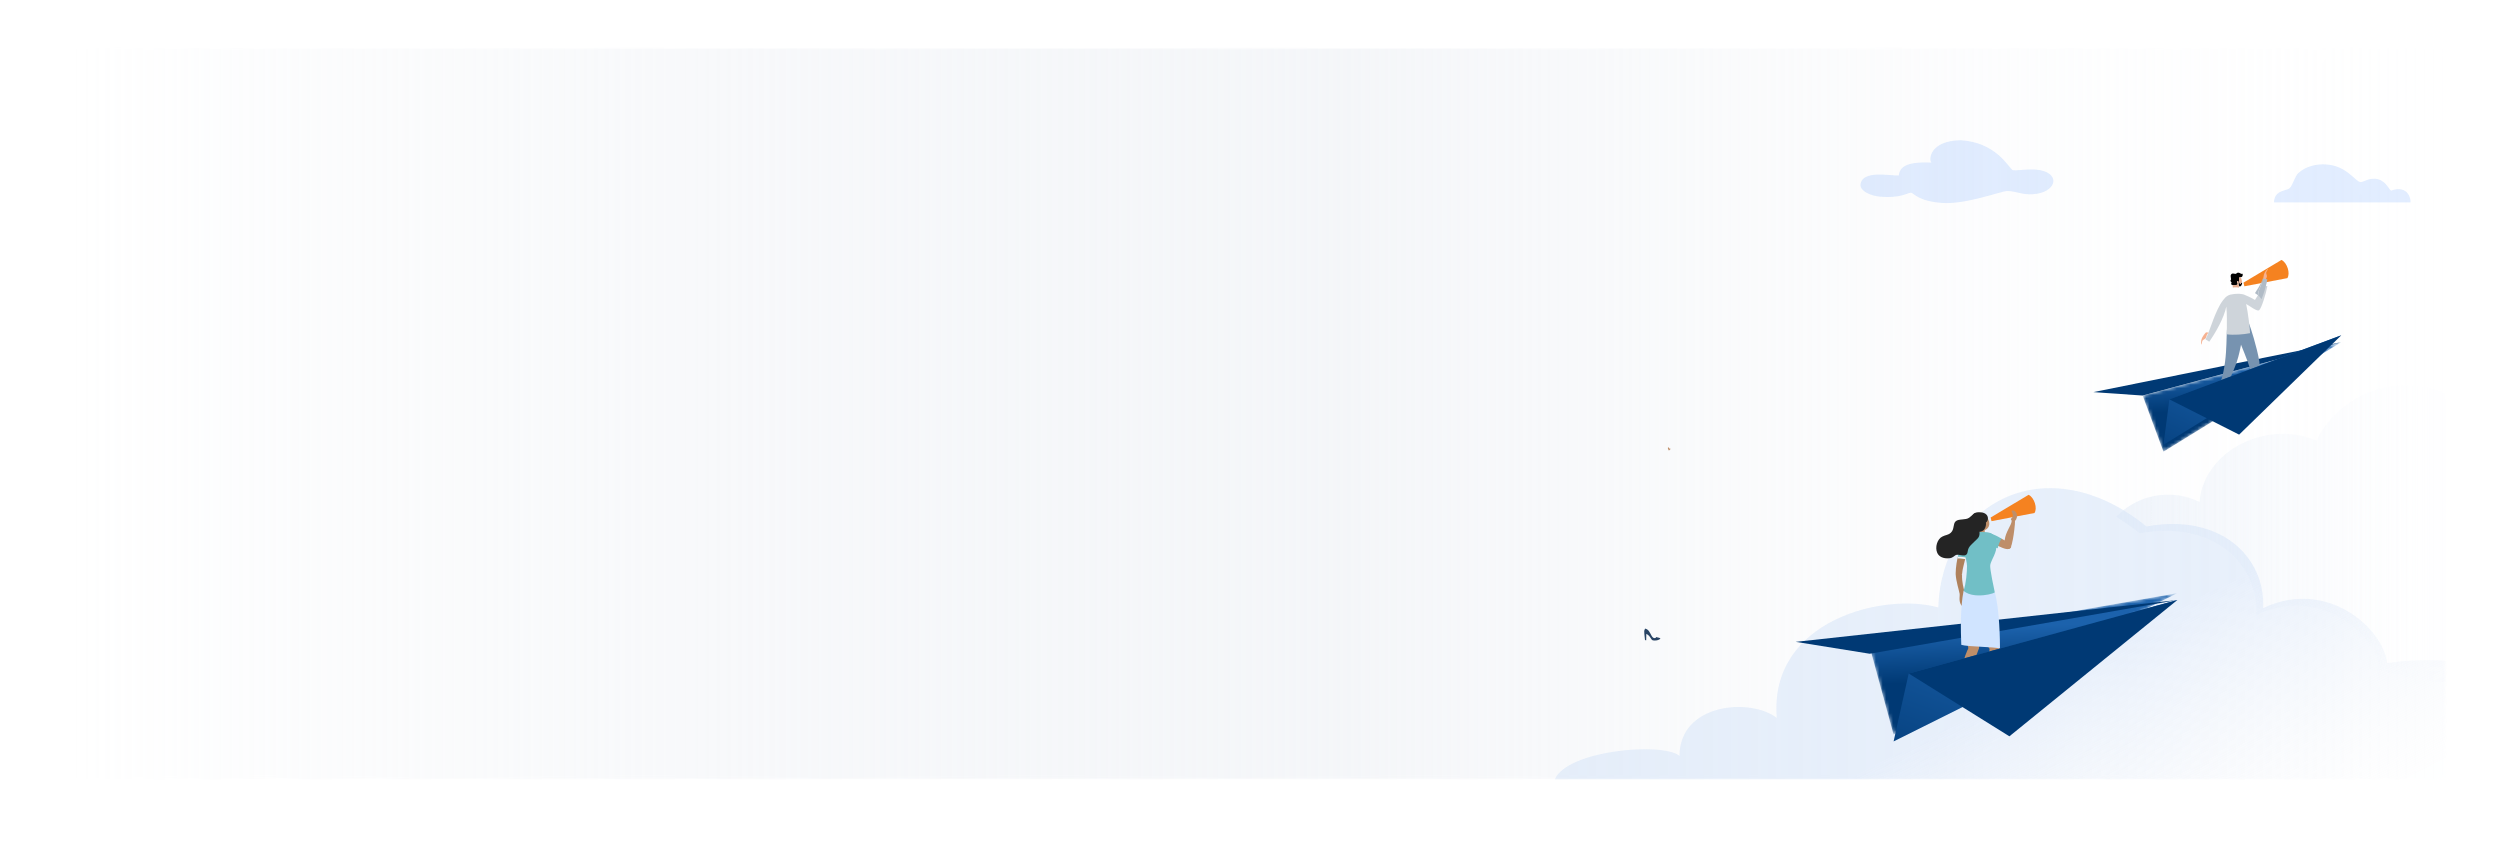 <svg width="731" height="246" viewBox="0 0 731 246" fill="none" xmlns="http://www.w3.org/2000/svg">
<g filter="url(#filter0_d)">
<rect x="16" y="14" width="699" height="214" rx="2" fill="white"/>
</g>
<mask id="mask0" mask-type="alpha" maskUnits="userSpaceOnUse" x="16" y="14" width="699" height="214">
<rect x="16" y="14" width="699" height="214" rx="2" fill="white"/>
</mask>
<g mask="url(#mask0)">
<mask id="mask1" mask-type="alpha" maskUnits="userSpaceOnUse" x="14" y="14" width="702" height="214">
<path fill-rule="evenodd" clip-rule="evenodd" d="M14.741 14H715.741V227.9H14.741V14Z" fill="white"/>
</mask>
<g mask="url(#mask1)">
<path fill-rule="evenodd" clip-rule="evenodd" d="M4.741 227.9H719.741V14H4.741V227.9Z" fill="url(#paint0_linear)"/>
</g>
<mask id="mask2" mask-type="alpha" maskUnits="userSpaceOnUse" x="657" y="14" width="58" height="62">
<path fill-rule="evenodd" clip-rule="evenodd" d="M657.369 14H714.741V75.569H657.369V14Z" fill="white"/>
</mask>
<g mask="url(#mask2)">
<path opacity="0.047" fill-rule="evenodd" clip-rule="evenodd" d="M662.147 14H683.477C677.846 18.621 674.253 25.635 674.253 33.488C674.253 47.404 685.534 58.685 699.45 58.685C705.201 58.685 710.501 56.757 714.741 53.515V72.703C710.002 74.552 704.845 75.569 699.45 75.569C676.209 75.569 657.369 56.728 657.369 33.488C657.369 26.455 659.097 19.827 662.147 14" fill="white"/>
</g>
<path fill-rule="evenodd" clip-rule="evenodd" d="M714.741 195.35L732.686 196.554L696 195.856C702.836 194.916 709.087 194.827 714.741 195.35ZM714.741 114.892C711.274 113.445 707.469 112.644 703.477 112.644C692.022 112.644 682.105 119.225 677.297 128.812C672.307 126.665 666.244 126.182 660.241 127.868C650.355 130.645 643.671 138.454 643.176 146.77C640.39 145.405 637.259 144.637 633.948 144.637C627.985 144.637 622.604 147.123 618.781 151.113C621.067 152.484 623.358 154.088 625.638 155.939C647.651 151.902 660.525 165.289 659.722 179.821C678.296 170.94 694.796 185.63 696 195.856C696 195.856 722.839 204.42 724.939 195.35C729.086 177.432 714.741 114.892 714.741 114.892Z" fill="url(#paint1_linear)"/>
<mask id="mask3" mask-type="alpha" maskUnits="userSpaceOnUse" x="618" y="112" width="115" height="88">
<path fill-rule="evenodd" clip-rule="evenodd" d="M714.741 195.35L732.686 196.554L696 195.856C702.836 194.916 709.087 194.827 714.741 195.35ZM714.741 114.892C711.274 113.445 707.469 112.644 703.477 112.644C692.022 112.644 682.105 119.225 677.297 128.812C672.307 126.665 666.244 126.182 660.241 127.868C650.355 130.645 643.671 138.454 643.176 146.77C640.39 145.405 637.259 144.637 633.948 144.637C627.985 144.637 622.604 147.123 618.781 151.113C621.067 152.484 623.358 154.088 625.638 155.939C647.651 151.902 660.525 165.289 659.722 179.821C678.296 170.94 694.796 185.63 696 195.856C696 195.856 722.839 204.42 724.939 195.35C729.086 177.432 714.741 114.892 714.741 114.892Z" fill="white"/>
</mask>
<g mask="url(#mask3)">
</g>
<path opacity="0.604" fill-rule="evenodd" clip-rule="evenodd" d="M716.742 227.9H454.611C458.285 219.313 486.204 216.941 491.085 221.015C491.141 205.543 511.951 203.996 519.518 209.917C517.225 181.121 551.163 173.182 566.756 177.622C567.765 146.788 598.577 130.341 627.638 153.939C649.652 149.902 662.525 163.289 661.722 177.821C680.297 168.94 696.797 183.63 698.001 193.856C704.837 192.916 711.087 192.827 716.742 193.349V227.9Z" fill="url(#paint2_linear)"/>
<mask id="mask4" mask-type="alpha" maskUnits="userSpaceOnUse" x="546" y="173" width="91" height="42">
<path fill-rule="evenodd" clip-rule="evenodd" d="M546.697 189.155L553.686 214.791L636.657 173.442L546.697 189.155Z" fill="white"/>
</mask>
<g mask="url(#mask4)">
<path fill-rule="evenodd" clip-rule="evenodd" d="M546.697 189.155L553.686 214.791L636.657 173.442L546.697 189.155Z" fill="url(#paint3_linear)"/>
</g>
<g filter="url(#filter1_d)">
<path fill-rule="evenodd" clip-rule="evenodd" d="M546.697 189.155L525.054 185.68L636.657 173.442L546.697 189.155Z" fill="#003974"/>
<path fill-rule="evenodd" clip-rule="evenodd" d="M582.385 172.242C582.677 174.523 584.822 185.4 584.711 188.262L582.104 188.9L581.652 187.535C579.564 185.344 577.905 177.776 578.521 170.687L582.385 172.242Z" fill="#BE8E69"/>
<path fill-rule="evenodd" clip-rule="evenodd" d="M578.867 172.568C578.867 174.773 579.143 184.676 578.65 187.567L576.567 190.005L575.806 188.084C575.058 186.561 573.499 179.271 575.075 172.022L578.867 172.568Z" fill="#BE8E69"/>
<path fill-rule="evenodd" clip-rule="evenodd" d="M577.782 154.387H580.339V151.498H577.782V154.387Z" fill="#BE8E69"/>
<path fill-rule="evenodd" clip-rule="evenodd" d="M572.437 161.032C572.259 161.615 571.855 163.699 571.831 165.817L573.698 165.969L573.715 165.772C573.847 164.186 574.287 163.061 574.68 161.208L573.624 160.961L572.437 161.032Z" fill="#AF815C"/>
<path fill-rule="evenodd" clip-rule="evenodd" d="M571.831 165.817C571.98 168.13 572.768 170.426 572.995 171.604C573.144 172.414 572.41 174.418 574.189 175.616C574.575 175.791 575.602 174.911 574.427 171.121C574.147 169.828 573.637 168.341 573.699 165.965L573.316 165.782L571.831 165.817Z" fill="#AF815C"/>
<path fill-rule="evenodd" clip-rule="evenodd" d="M578.65 187.567C577.614 190.624 574.645 197.005 573.517 200.6C573.894 201.038 574.464 203.117 574.692 203.36C574.686 203.37 574.681 203.379 574.675 203.388C574.604 203.479 574.372 203.616 574.078 203.536C573.35 203.293 573.425 202.03 573.05 201.073C572.956 200.833 572.827 200.644 572.693 200.498L572.2 200.203C573.172 196.341 573.823 190.137 575.943 186.919L578.65 187.567Z" fill="#BE8E69"/>
<path fill-rule="evenodd" clip-rule="evenodd" d="M571.585 203.48C571.551 203.471 571.302 203.428 571.264 203.286C571.346 202.963 571.494 201.642 571.728 200.809C571.834 200.428 572.048 200.365 572.153 200.113C572.347 200.182 572.812 200.466 573.05 201.073C573.425 202.03 573.349 203.293 574.078 203.536C574.404 203.625 574.654 203.446 574.692 203.36C574.841 203.579 575.835 203.881 575.678 204.148C575.609 204.254 574.682 204.596 573.478 204.05C572.878 203.739 573.205 202.666 572.112 201.69L571.585 203.48Z" fill="#274364"/>
<path fill-rule="evenodd" clip-rule="evenodd" d="M574.755 161.523C574.378 161.388 572.974 161.201 572.403 161.271C572.83 158.093 574.003 155.229 575.987 154.849L574.755 161.523Z" fill="#71BFC6"/>
<path fill-rule="evenodd" clip-rule="evenodd" d="M583.276 171.214C584.684 176.003 584.817 185.874 584.782 187.625C583.286 187.116 575.478 187.145 573.482 186.55C573.307 182.452 573.171 175.661 574.152 170.738L583.276 171.214Z" fill="#D0E4FF"/>
<path fill-rule="evenodd" clip-rule="evenodd" d="M574.387 160.943C574.574 160.975 574.733 161.008 574.844 161.039L574.755 161.523C574.679 161.496 574.562 161.466 574.419 161.438C573.848 161.323 572.86 161.215 572.403 161.271C572.425 161.111 572.448 160.951 572.474 160.792C572.9 160.75 573.784 160.84 574.387 160.943" fill="#FDF3F3"/>
<path fill-rule="evenodd" clip-rule="evenodd" d="M579.76 153.136C579.686 152.555 579.552 152.034 579.603 151.627C579.702 150.83 580.693 149.815 581.123 149.521C581.204 149.611 581.288 149.727 581.364 149.872C582.056 151.176 581.63 152.896 579.76 153.136" fill="#BE8E69"/>
<path fill-rule="evenodd" clip-rule="evenodd" d="M580.488 153.592C581.003 153.644 581.545 153.68 582.066 153.885C583.626 154.498 584.228 157.609 583.364 159.702C583.023 160.745 582.032 162.356 581.938 163.308C581.826 164.434 583.053 170.196 583.276 171.214C582.622 171.642 580.551 172.145 578.448 172.103C578.15 172.097 577.851 172.08 577.556 172.05C576.238 171.918 574.987 171.533 574.152 170.738C574.888 168.615 575.156 165.214 575.156 163.481C575.156 161.748 573.353 157.247 575.393 154.837C576.166 153.925 578.191 153.386 580.488 153.592" fill="#71BFC6"/>
<path fill-rule="evenodd" clip-rule="evenodd" d="M580.699 150.757C580.745 151.085 580.833 153.452 578.639 153.493C576.444 153.535 576.491 151.859 576.471 150.974C576.451 150.089 576.244 148.075 578.044 147.84C581.645 147.37 581.742 150.117 580.699 150.757" fill="#242424"/>
<path fill-rule="evenodd" clip-rule="evenodd" d="M578.593 154.995C578.295 155.667 576.187 157.189 575.678 158.187C575.17 159.184 575.505 159.88 574.786 160.287C574.226 160.605 573.294 160.272 572.587 160.21C572.418 160.195 572.262 160.196 572.126 160.224C571.419 160.372 571.205 161.125 569.964 161.238C568.177 161.4 566.953 160.754 566.46 159.673C565.714 158.037 566.452 155.588 567.953 154.885C568.893 154.381 569.649 154.495 570.445 153.745C571.521 152.732 570.985 151.204 571.85 150.417C572.715 149.629 574.719 150.136 575.774 149.385C576.828 148.634 576.959 147.979 578.397 147.926C580.146 148.02 578.247 150.223 578.131 150.521C577.857 151.228 578.488 152.112 578.686 152.946C578.726 153.113 578.762 153.286 578.786 153.463C578.853 153.953 578.835 154.474 578.593 154.995" fill="#242424"/>
<path fill-rule="evenodd" clip-rule="evenodd" d="M584.714 187.946C585.023 191.648 583.418 198.53 582.441 201.915C582.921 202.235 584.028 204.085 584.313 204.258C584.31 204.269 584.307 204.279 584.304 204.29C584.26 204.396 584.073 204.59 583.769 204.592C583.002 204.553 582.736 203.317 582.117 202.496C581.963 202.29 581.787 202.142 581.619 202.038L581.065 201.885C580.964 197.905 580.649 191.478 581.827 187.809L584.714 187.946Z" fill="#BE8E69"/>
<path fill-rule="evenodd" clip-rule="evenodd" d="M481.354 185.208C481.318 185.208 481.067 185.234 480.992 185.106C480.984 184.774 480.773 183.461 480.773 182.596C480.774 182.2 480.963 182.083 480.996 181.811C481.202 181.826 481.726 181.975 482.118 182.496C482.736 183.317 483.003 184.553 483.77 184.592C484.107 184.59 484.301 184.351 484.314 184.258C484.516 184.428 485.555 184.452 485.475 184.752C485.438 184.873 484.636 185.451 483.33 185.248C482.668 185.11 482.695 183.988 481.38 183.341L481.354 185.208Z" fill="#274364"/>
<path fill-rule="evenodd" clip-rule="evenodd" d="M487.967 129.735C487.557 129.016 487.674 128.862 487.806 128.805C487.965 128.737 488.189 129.404 488.428 129.233C488.507 129.176 488.564 129.111 488.605 129.04C488.512 129.263 488.323 129.547 487.967 129.735V129.735ZM488.682 128.746L488.682 128.731L488.683 128.731L488.682 128.746Z" fill="#BE8E69"/>
<path fill-rule="evenodd" clip-rule="evenodd" d="M582.061 149.317L582.315 150.387L594.877 148.003C595.796 146.657 594.893 143.549 593.17 142.677L582.061 149.317Z" fill="#F58220"/>
<path fill-rule="evenodd" clip-rule="evenodd" d="M656 80.64L656.254 81.71L668.816 79.326C669.735 77.981 668.832 74.872 667.109 74L656 80.64Z" fill="#F58220"/>
<path fill-rule="evenodd" clip-rule="evenodd" d="M589.197 150.416C589.208 151.248 588.833 154.409 588.573 155.653C588.376 156.594 588.18 157.872 587.666 158.389C586.736 158.775 586.065 156.666 586.171 155.909C586.445 153.519 588.11 151.64 588.219 150.348C588.42 150.234 588.507 150.16 588.633 150.168C588.793 150.179 589.041 150.247 589.197 150.416" fill="#BE8E69"/>
<path fill-rule="evenodd" clip-rule="evenodd" d="M589.191 150.303C589.194 150.333 589.196 150.371 589.197 150.416C588.841 150.392 588.482 150.368 588.219 150.348C588.221 150.321 588.223 150.294 588.224 150.267C588.103 150.062 588.007 149.886 587.932 149.735C588.244 149.547 588.41 149.263 588.491 149.04C588.536 148.95 588.557 148.85 588.559 148.746L588.56 148.731L588.56 148.731C588.566 148.136 588.017 147.389 588.167 147.328C589.59 146.839 590.397 149.103 589.191 150.303" fill="#BE8E69"/>
<path fill-rule="evenodd" clip-rule="evenodd" d="M587.397 158.517C586.481 158.8 584.576 157.768 583.755 157.385C583.984 156.638 584.382 155.733 584.681 155.301C585.668 155.659 586.875 156.342 587.68 157.045C588.158 157.463 588.314 158.234 587.397 158.517" fill="#BE8E69"/>
<path fill-rule="evenodd" clip-rule="evenodd" d="M582.111 154.009C583.013 154.291 584.045 154.764 585.246 155.498C584.839 156.071 584.235 157.564 584.134 158.323C583.838 158.213 583.24 158.04 582.559 157.818C581.317 157.559 578.454 156.246 579.248 154.611C579.702 153.676 580.954 153.648 582.111 154.009" fill="#71BFC6"/>
<path fill-rule="evenodd" clip-rule="evenodd" d="M553.687 214.791L558.103 194.935L636.658 173.442L553.687 214.791Z" fill="url(#paint4_linear)"/>
<path fill-rule="evenodd" clip-rule="evenodd" d="M558.103 194.935L587.545 213.299L636.657 173.442L558.103 194.935Z" fill="#003974"/>
</g>
<g filter="url(#filter2_d)">
<mask id="mask5" mask-type="alpha" maskUnits="userSpaceOnUse" x="626" y="98" width="59" height="33">
<path fill-rule="evenodd" clip-rule="evenodd" d="M626.503 113.659L632.599 130.063L684.584 98.046L626.503 113.659Z" fill="white"/>
</mask>
<g mask="url(#mask5)">
<path fill-rule="evenodd" clip-rule="evenodd" d="M626.503 113.659L632.599 130.063L684.584 98.046L626.503 113.659Z" fill="url(#paint5_linear)"/>
</g>
</g>
<g filter="url(#filter3_d)">
<path fill-rule="evenodd" clip-rule="evenodd" d="M626.503 113.659L612.101 112.657L684.584 98.046L626.503 113.659Z" fill="#003974"/>
</g>
<g opacity="0.398" filter="url(#filter4_d)">
<path fill-rule="evenodd" clip-rule="evenodd" d="M704.816 56.566C704.403 53.792 702.156 52.623 699.244 53.723C698.671 53.861 697.937 51.178 695.438 50.445C692.939 49.711 691.025 51.339 690.188 51.247C688.641 51.078 686.182 46.364 679.922 46.065C677.519 45.95 674.367 46.498 672.083 48.571C670.921 49.626 670.455 52.112 669.484 53.035C668.681 53.799 665.724 53.517 665.036 56.2C664.949 56.539 664.92 56.864 664.937 57.177H704.815C704.842 56.978 704.847 56.775 704.816 56.566" fill="#1671FC" fill-opacity="0.324"/>
</g>
<g opacity="0.398" filter="url(#filter5_d)">
<path fill-rule="evenodd" clip-rule="evenodd" d="M586.969 53.853C585.11 53.842 574.945 57.831 567.916 57.345C560.888 56.858 559.562 54.438 558.81 54.339C557.783 54.298 555.871 56.029 549.884 55.519C546.66 55.244 543.919 53.739 544.002 52.084C544.356 47.531 552.843 49.477 555.186 49.3C555.517 47.111 556.887 45.189 564.734 45.542C563.894 44.658 564.292 39.177 573.265 39C583.432 39.575 587.207 46.737 588.383 47.664C589.041 48.182 593.399 47.081 596.717 47.789C602.589 49.041 601.158 54.282 594.509 54.794C591.38 55.035 589.409 53.867 586.969 53.853Z" fill="#1671FC" fill-opacity="0.324"/>
</g>
<path fill-rule="evenodd" clip-rule="evenodd" d="M661.763 82.162C661.792 82.036 661.657 80.633 662.312 79.506C662.387 79.377 663.07 78.502 663.168 78.631C663.248 78.735 662.593 79.477 662.62 79.835C662.638 80.067 662.846 80.428 662.846 80.812C662.846 81.021 662.718 81.261 662.616 81.435C662.319 81.863 662.353 82.661 662.353 82.661L661.763 82.162Z" fill="#F6B190"/>
<path fill-rule="evenodd" clip-rule="evenodd" d="M654.509 82.353C654.433 82.149 654.151 82.086 654.116 82.424C654.082 82.763 654.37 82.959 654.348 83.043C654.326 83.128 654.133 83.369 653.483 83.407C653.22 83.422 653.001 83.409 652.829 83.372C652.577 83.318 652.428 83.212 652.393 83.066C652.333 82.822 652.528 82.802 652.532 82.684C652.536 82.566 652.167 82.3 652.18 82.023C652.186 81.898 652.33 81.823 652.366 81.712C652.401 81.6 652.235 81.112 652.244 80.7C652.252 80.296 652.482 80.091 652.672 80.016C652.991 79.891 653.365 80.094 653.631 80.083C653.999 80.069 653.978 79.754 654.402 79.726C654.826 79.698 655.211 80.035 655.331 80.079C655.451 80.123 655.579 79.983 655.654 80.015C655.728 80.047 655.966 80.565 655.484 80.985C655.425 81.031 655.31 81.054 655.189 81.071C654.989 81.099 654.768 81.108 654.733 81.166C654.677 81.26 654.607 82.724 655.074 83.079C655.146 83.064 655.338 82.495 655.538 82.627C655.746 82.713 655.369 83.839 654.893 83.754C654.782 83.734 654.705 83.662 654.651 83.559C654.475 83.221 654.585 82.556 654.509 82.353" fill="black"/>
<path fill-rule="evenodd" clip-rule="evenodd" d="M655.074 83.079C654.606 82.724 654.677 81.26 654.733 81.166C654.768 81.108 654.989 81.099 655.188 81.071C655.351 81.346 655.47 81.697 655.525 82.104C655.55 82.29 655.555 82.466 655.537 82.627C655.337 82.495 655.146 83.064 655.074 83.079" fill="#E4AB8D"/>
<path fill-rule="evenodd" clip-rule="evenodd" d="M654.509 82.353C654.585 82.556 654.475 83.221 654.651 83.559L654.683 84.106C654.252 84.004 653.879 83.988 653.546 84.01C653.317 84.025 653.092 84.048 652.87 84.082L652.829 83.372C653.001 83.409 653.22 83.422 653.483 83.407C654.133 83.369 654.326 83.128 654.348 83.043C654.37 82.959 654.082 82.763 654.116 82.424C654.151 82.085 654.433 82.149 654.509 82.353" fill="#E4AB8D"/>
<path fill-rule="evenodd" clip-rule="evenodd" d="M649.2 116.305C649.094 116.417 648.404 116.205 648.361 115.966C648.365 115.949 648.371 115.927 648.379 115.903C648.322 115.917 648.164 115.937 648.117 116.038C648.07 116.139 647.784 116.564 647.936 116.74C648.043 116.864 648.781 117.181 649.289 117.075C649.771 116.974 649.965 116.214 649.791 116.126C649.582 116.02 649.329 115.928 649.161 116.035C649.145 116.07 649.215 116.271 649.2 116.305" fill="#23207A"/>
<path fill-rule="evenodd" clip-rule="evenodd" d="M660.364 116.438C660.598 116.649 662.94 116.367 662.986 116.318C662.925 115.97 661.64 115.438 661.277 115.388C661.272 115.537 661.27 115.629 661.27 115.629C661.108 115.751 660.67 115.847 660.434 115.652C660.421 115.588 660.407 115.5 660.391 115.396C660.246 115.456 660.046 116.151 660.364 116.438" fill="#23207A"/>
<path fill-rule="evenodd" clip-rule="evenodd" d="M660.434 115.651C660.67 115.847 661.108 115.751 661.27 115.629C661.27 115.629 661.272 115.537 661.277 115.388C661.294 114.936 661.305 114.54 661.258 114.01C660.955 113.634 660.585 113.654 660.191 113.709C660.236 114.136 660.323 114.931 660.391 115.396C660.407 115.5 660.421 115.588 660.434 115.651" fill="#E5A485"/>
<path fill-rule="evenodd" clip-rule="evenodd" d="M649.835 114.945C649.673 114.778 649.216 114.627 648.799 114.5C648.626 114.945 648.454 115.612 648.334 116.07C648.377 116.309 649.102 116.45 649.2 116.305C649.404 115.848 649.617 115.395 649.835 114.945" fill="#E5A485"/>
<path fill-rule="evenodd" clip-rule="evenodd" d="M655.982 94.785C656.078 96.681 655.144 102.512 654.071 105.701C652.997 108.891 650.477 114.246 650.007 115.178L648.153 114.668C651.843 106.977 650.671 97.845 651.334 95.111L655.982 94.785Z" fill="#7793B0"/>
<path fill-rule="evenodd" clip-rule="evenodd" d="M657.597 94.569C658.12 95.871 659.91 101.444 660.622 105.644C660.739 106.639 661.387 114.764 661.387 114.764L659.357 114.85C658.401 105.352 653.897 99.99 653.815 95.075L657.597 94.569Z" fill="#7793B0"/>
<path fill-rule="evenodd" clip-rule="evenodd" d="M645.029 97.19C644.966 97.302 643.92 98.247 643.643 99.521C643.611 99.667 643.525 100.773 643.684 100.744C643.813 100.721 643.831 99.732 644.093 99.485C644.262 99.326 644.659 99.2 644.918 98.917C645.06 98.763 645.127 98.499 645.169 98.302C645.239 97.786 645.802 97.22 645.802 97.22L645.029 97.19Z" fill="#F6B190"/>
<g filter="url(#filter6_d)">
<path fill-rule="evenodd" clip-rule="evenodd" d="M650.968 87.635C651.197 89.755 651.142 91.536 651.124 95.753C653.026 96.031 655.946 95.812 657.91 95.423C657.934 94.356 657.29 89.224 656.777 86.892C657.527 87.23 659.883 89.161 660.548 88.723C661.214 88.285 662.613 83.812 662.981 81.675L661.64 81.438C661.03 83.397 659.791 84.9 659.356 85.709C658.16 84.961 656.765 84.412 656.411 84.249C655.492 83.824 654.206 83.874 653.243 83.967C651.645 84.123 650.963 84.538 650.004 85.795C647.71 88.8 646.306 94.449 644.896 97.222L645.99 97.917C647.956 95.101 650.291 90.966 650.968 87.635" fill="#CED4DA"/>
</g>
<path fill-rule="evenodd" clip-rule="evenodd" d="M659.356 85.709C659.865 86.027 660.325 86.358 660.632 86.671C660.242 86.115 660.319 85.494 660.515 84.917C660.703 84.362 661.591 82.231 661.739 81.456L661.64 81.438C661.03 83.397 659.791 84.9 659.356 85.709" fill="#B0BBC6"/>
<path fill-rule="evenodd" clip-rule="evenodd" d="M660.631 86.671C660.722 86.753 661.022 87.14 661.267 87.499C661.94 85.909 662.717 83.201 662.98 81.675L661.738 81.456C661.59 82.231 660.703 84.362 660.514 84.917C660.318 85.494 660.241 86.115 660.631 86.671" fill="#B0BBC6"/>
<path fill-rule="evenodd" clip-rule="evenodd" d="M632.6 130.063L634.325 116.778L684.584 98.046L632.6 130.063Z" fill="url(#paint6_linear)"/>
<path fill-rule="evenodd" clip-rule="evenodd" d="M634.325 116.778L654.721 127.087L684.585 98.046L634.325 116.778Z" fill="#003974"/>
</g>
<defs>
<filter id="filter0_d" x="0" y="0" width="731" height="246" filterUnits="userSpaceOnUse" color-interpolation-filters="sRGB">
<feFlood flood-opacity="0" result="BackgroundImageFix"/>
<feColorMatrix in="SourceAlpha" type="matrix" values="0 0 0 0 0 0 0 0 0 0 0 0 0 0 0 0 0 0 127 0"/>
<feOffset dy="2"/>
<feGaussianBlur stdDeviation="8"/>
<feColorMatrix type="matrix" values="0 0 0 0 0 0 0 0 0 0 0 0 0 0 0 0 0 0 0.2 0"/>
<feBlend mode="normal" in2="BackgroundImageFix" result="effect1_dropShadow"/>
<feBlend mode="normal" in="SourceGraphic" in2="effect1_dropShadow" result="shape"/>
</filter>
<filter id="filter1_d" x="476.773" y="72" width="196.408" height="148.791" filterUnits="userSpaceOnUse" color-interpolation-filters="sRGB">
<feFlood flood-opacity="0" result="BackgroundImageFix"/>
<feColorMatrix in="SourceAlpha" type="matrix" values="0 0 0 0 0 0 0 0 0 0 0 0 0 0 0 0 0 0 127 0"/>
<feOffset dy="2"/>
<feGaussianBlur stdDeviation="2"/>
<feColorMatrix type="matrix" values="0 0 0 0 0 0 0 0 0 0 0 0 0 0 0 0 0 0 0.221 0"/>
<feBlend mode="normal" in2="BackgroundImageFix" result="effect1_dropShadow"/>
<feBlend mode="normal" in="SourceGraphic" in2="effect1_dropShadow" result="shape"/>
</filter>
<filter id="filter2_d" x="622.503" y="96.046" width="66.081" height="40.017" filterUnits="userSpaceOnUse" color-interpolation-filters="sRGB">
<feFlood flood-opacity="0" result="BackgroundImageFix"/>
<feColorMatrix in="SourceAlpha" type="matrix" values="0 0 0 0 0 0 0 0 0 0 0 0 0 0 0 0 0 0 127 0"/>
<feOffset dy="2"/>
<feGaussianBlur stdDeviation="2"/>
<feColorMatrix type="matrix" values="0 0 0 0 0 0 0 0 0 0 0 0 0 0 0 0 0 0 0.172 0"/>
<feBlend mode="normal" in2="BackgroundImageFix" result="effect1_dropShadow"/>
<feBlend mode="normal" in="SourceGraphic" in2="effect1_dropShadow" result="shape"/>
</filter>
<filter id="filter3_d" x="608.101" y="96.046" width="80.483" height="23.614" filterUnits="userSpaceOnUse" color-interpolation-filters="sRGB">
<feFlood flood-opacity="0" result="BackgroundImageFix"/>
<feColorMatrix in="SourceAlpha" type="matrix" values="0 0 0 0 0 0 0 0 0 0 0 0 0 0 0 0 0 0 127 0"/>
<feOffset dy="2"/>
<feGaussianBlur stdDeviation="2"/>
<feColorMatrix type="matrix" values="0 0 0 0 0 0 0 0 0 0 0 0 0 0 0 0 0 0 0.172 0"/>
<feBlend mode="normal" in2="BackgroundImageFix" result="effect1_dropShadow"/>
<feBlend mode="normal" in="SourceGraphic" in2="effect1_dropShadow" result="shape"/>
</filter>
<filter id="filter4_d" x="660.933" y="44.051" width="47.905" height="19.126" filterUnits="userSpaceOnUse" color-interpolation-filters="sRGB">
<feFlood flood-opacity="0" result="BackgroundImageFix"/>
<feColorMatrix in="SourceAlpha" type="matrix" values="0 0 0 0 0 0 0 0 0 0 0 0 0 0 0 0 0 0 127 0"/>
<feOffset dy="2"/>
<feGaussianBlur stdDeviation="2"/>
<feColorMatrix type="matrix" values="0 0 0 0 0 0 0 0 0 0 0 0 0 0 0 0 0 0 0.15 0"/>
<feBlend mode="normal" in2="BackgroundImageFix" result="effect1_dropShadow"/>
<feBlend mode="normal" in="SourceGraphic" in2="effect1_dropShadow" result="shape"/>
</filter>
<filter id="filter5_d" x="540" y="37" width="64.407" height="26.386" filterUnits="userSpaceOnUse" color-interpolation-filters="sRGB">
<feFlood flood-opacity="0" result="BackgroundImageFix"/>
<feColorMatrix in="SourceAlpha" type="matrix" values="0 0 0 0 0 0 0 0 0 0 0 0 0 0 0 0 0 0 127 0"/>
<feOffset dy="2"/>
<feGaussianBlur stdDeviation="2"/>
<feColorMatrix type="matrix" values="0 0 0 0 0 0 0 0 0 0 0 0 0 0 0 0 0 0 0.15 0"/>
<feBlend mode="normal" in2="BackgroundImageFix" result="effect1_dropShadow"/>
<feBlend mode="normal" in="SourceGraphic" in2="effect1_dropShadow" result="shape"/>
</filter>
<filter id="filter6_d" x="640.896" y="79.438" width="26.085" height="24.479" filterUnits="userSpaceOnUse" color-interpolation-filters="sRGB">
<feFlood flood-opacity="0" result="BackgroundImageFix"/>
<feColorMatrix in="SourceAlpha" type="matrix" values="0 0 0 0 0 0 0 0 0 0 0 0 0 0 0 0 0 0 127 0"/>
<feOffset dy="2"/>
<feGaussianBlur stdDeviation="2"/>
<feColorMatrix type="matrix" values="0 0 0 0 0 0 0 0 0 0 0 0 0 0 0 0 0 0 0.175 0"/>
<feBlend mode="normal" in2="BackgroundImageFix" result="effect1_dropShadow"/>
<feBlend mode="normal" in="SourceGraphic" in2="effect1_dropShadow" result="shape"/>
</filter>
<linearGradient id="paint0_linear" x1="756.538" y1="9.834" x2="20.843" y2="9.801" gradientUnits="userSpaceOnUse">
<stop stop-color="white" stop-opacity="0.01"/>
<stop offset="0.49" stop-color="#ECEFF4" stop-opacity="0.546"/>
<stop offset="1" stop-color="white"/>
</linearGradient>
<linearGradient id="paint1_linear" x1="710.17" y1="121.23" x2="618.781" y2="121.23" gradientUnits="userSpaceOnUse">
<stop stop-color="#F8FAFD" stop-opacity="0.01"/>
<stop offset="1" stop-color="#EEF3FA"/>
</linearGradient>
<linearGradient id="paint2_linear" x1="739.731" y1="208.851" x2="705.177" y2="142.118" gradientUnits="userSpaceOnUse">
<stop stop-color="#F5F7FA" stop-opacity="0.178"/>
<stop offset="1" stop-color="#D9E6F9"/>
</linearGradient>
<linearGradient id="paint3_linear" x1="609.345" y1="198.121" x2="608.826" y2="182.474" gradientUnits="userSpaceOnUse">
<stop stop-color="#003974"/>
<stop offset="1" stop-color="#1C62AC"/>
</linearGradient>
<linearGradient id="paint4_linear" x1="573.28" y1="238.369" x2="593.938" y2="183.235" gradientUnits="userSpaceOnUse">
<stop stop-color="#003974"/>
<stop offset="1" stop-color="#1C62AC"/>
</linearGradient>
<linearGradient id="paint5_linear" x1="666.95" y1="117.155" x2="666.469" y2="105.045" gradientUnits="userSpaceOnUse">
<stop stop-color="#003974"/>
<stop offset="1" stop-color="#1C62AC"/>
</linearGradient>
<linearGradient id="paint6_linear" x1="644.876" y1="148.32" x2="663.439" y2="108.231" gradientUnits="userSpaceOnUse">
<stop stop-color="#003974"/>
<stop offset="1" stop-color="#1C62AC"/>
</linearGradient>
</defs>
</svg>
